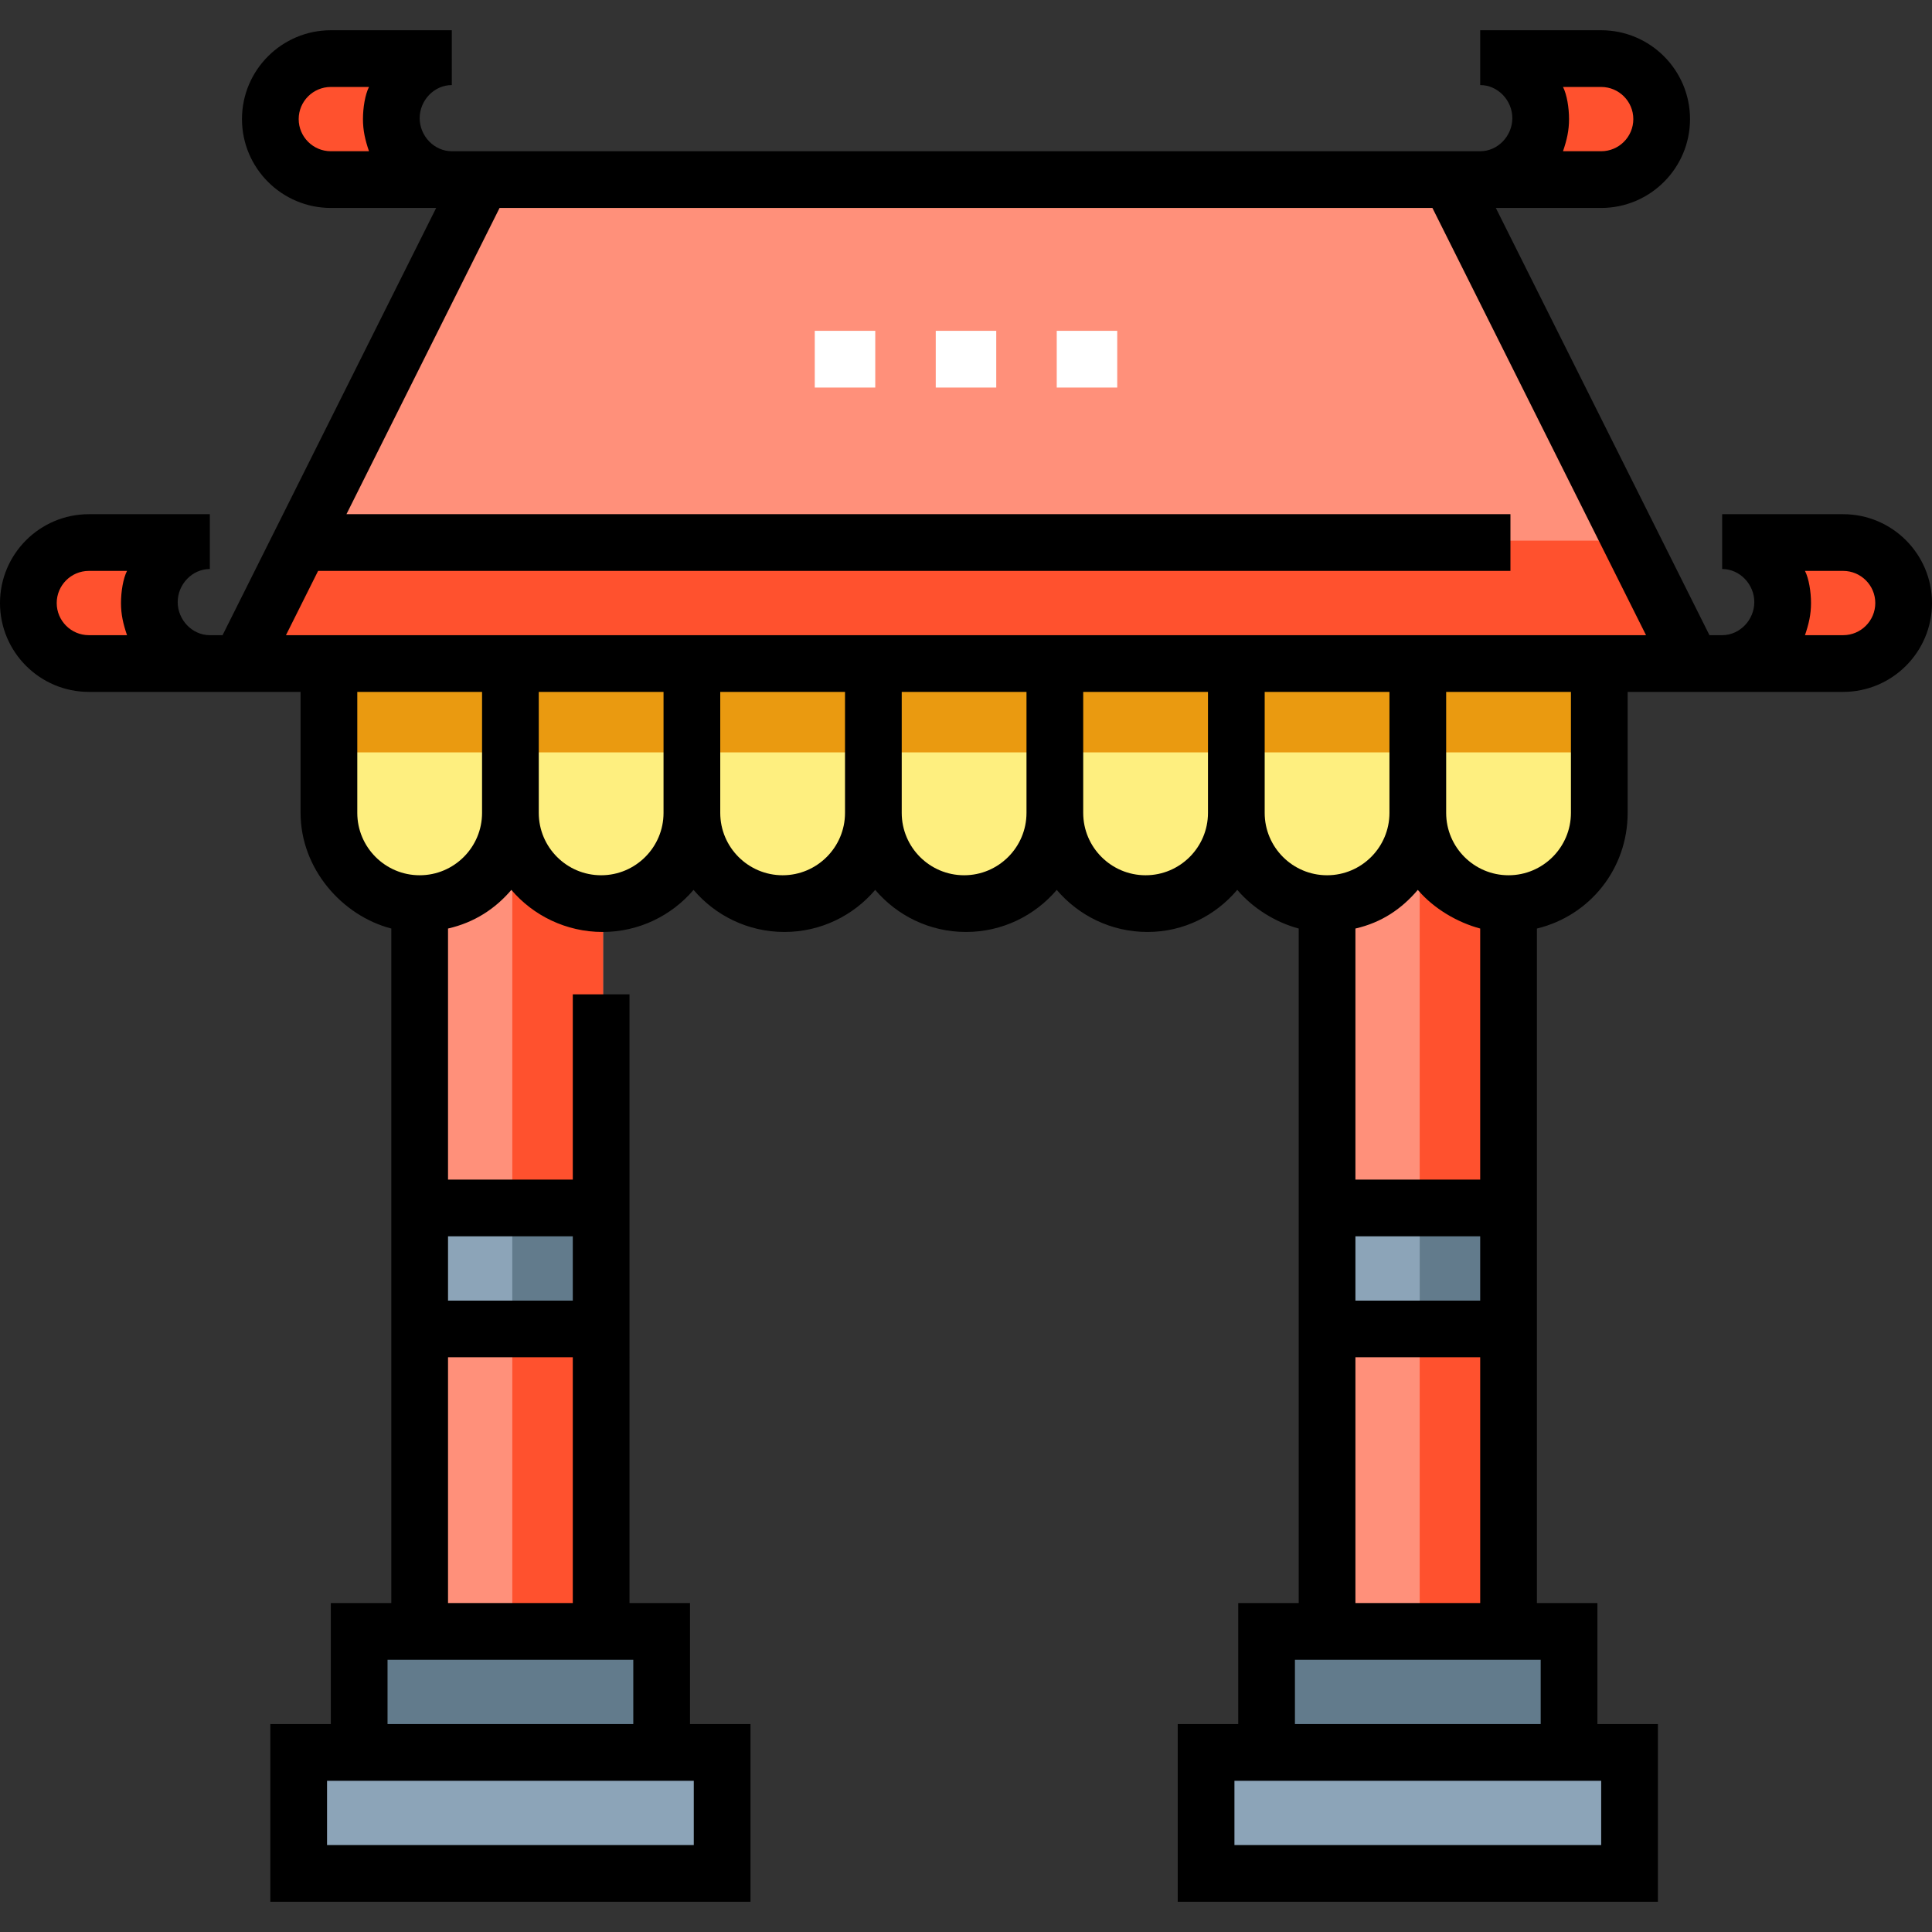 <?xml version="1.0" encoding="iso-8859-1"?>
<!-- Generator: Adobe Illustrator 19.0.0, SVG Export Plug-In . SVG Version: 6.00 Build 0)  -->
<svg xmlns="http://www.w3.org/2000/svg" xmlns:xlink="http://www.w3.org/1999/xlink" version="1.1" id="Layer_1" x="0px" y="0px" viewBox="0 0 511 511" style="enable-background:new 0 0 511 511;" xml:space="preserve" width="512" height="512">
<rect x="0" y="0" width="511" height="511" fill="#333333" stroke="none"/>
<g>
	<path style="fill:#FF512E;" d="M407.5,47h16c8.837,0,16-7.163,16-16l0,0c0-8.837-7.163-16-16-16h-16"/>
	<path style="fill:#FF512E;" d="M103.5,47h-16c-8.837,0-16-7.163-16-16l0,0c0-8.837,7.163-16,16-16h16"/>
	<rect x="319.5" y="463" style="fill:#8CA4B8;" width="112" height="32"/>
	<rect x="79.5" y="463" style="fill:#8CA4B8;" width="112" height="32"/>
	<polyline style="fill:#627B8C;" points="335.5,463 335.5,431 415.5,431 415.5,463  "/>
	<polyline style="fill:#627B8C;" points="95.5,463 95.5,431 175.5,431 175.5,463  "/>
	<polyline style="fill:#FF907A;" points="399.5,207 399.5,431 351.5,431 351.5,207  "/>
	<polyline style="fill:#FF512E;" points="399.5,207 399.5,431 375.5,431 375.5,207  "/>
	<polyline style="fill:#8CA4B8;" points="399.5,319 399.5,351 351.5,351 351.5,319  "/>
	<polyline style="fill:#627B8C;" points="399.5,319 399.5,351 375.5,351 375.5,319  "/>
	<polyline style="fill:#FF907A;" points="159.5,207 159.5,431 111.5,431 111.5,207  "/>
	<polyline style="fill:#FF512E;" points="159.5,207 159.5,431 135.5,431 135.5,207  "/>
	<polyline style="fill:#8CA4B8;" points="159.5,319 159.5,351 111.5,351 111.5,319  "/>
	<polyline style="fill:#627B8C;" points="159.5,319 159.5,351 135.5,351 135.5,319  "/>
	<g>
		<path style="fill:#FEEF7F;" d="M135.5,175v40c0,13.255-10.745,24-24,24l0,0c-13.255,0-24-10.745-24-24v-40"/>
		<path style="fill:#FEEF7F;" d="M183.5,175v40c0,13.255-10.745,24-24,24l0,0c-13.255,0-24-10.745-24-24v-40"/>
		<path style="fill:#FEEF7F;" d="M423.5,175v40c0,13.255-10.745,24-24,24l0,0c-13.255,0-24-10.745-24-24v-40"/>
		<path style="fill:#FEEF7F;" d="M327.5,175v40c0,13.255-10.745,24-24,24l0,0c-13.255,0-24-10.745-24-24v-40"/>
		<path style="fill:#FEEF7F;" d="M231.5,175v40c0,13.255-10.745,24-24,24l0,0c-13.255,0-24-10.745-24-24v-40"/>
		<path style="fill:#FEEF7F;" d="M279.5,175v40c0,13.255-10.745,24-24,24l0,0c-13.255,0-24-10.745-24-24v-40"/>
		<path style="fill:#FEEF7F;" d="M375.5,175v40c0,13.255-10.745,24-24,24l0,0c-13.255,0-24-10.745-24-24v-40"/>
	</g>
	<rect x="87.5" y="175" style="fill:#EA9A10;" width="336" height="24"/>
	<path style="fill:#FF512E;" d="M39.5,175h-16c-8.837,0-16-7.163-16-16l0,0c0-8.837,7.163-16,16-16h16"/>
	<path style="fill:#FF512E;" d="M471.5,175h16c8.837,0,16-7.163,16-16l0,0c0-8.837-7.163-16-16-16h-16"/>
	<polygon style="fill:#FF907A;" points="447.5,175 63.5,175 127.5,47 383.5,47  "/>
	<g>
		<g>
			<rect x="279.5" y="87.5" style="fill:#FFFFFF;" width="16" height="15"/>
		</g>
		<g>
			<rect x="247.5" y="87.5" style="fill:#FFFFFF;" width="16" height="15"/>
		</g>
		<g>
			<rect x="215.5" y="87.5" style="fill:#FFFFFF;" width="16" height="15"/>
		</g>
	</g>
	<polygon style="fill:#FF512E;" points="447.5,175 63.5,175 79.5,143 431.5,143  "/>
	<path d="M487.5,136h-32v14.5c4.687,0,8.5,4.064,8.5,8.75s-3.813,8.75-8.5,8.75h-3.365l-56.5-113H423.5   c12.958,0,23.5-10.542,23.5-23.5S436.458,8,423.5,8h-32v14.5c4.687,0,8.5,4.063,8.5,8.75S396.187,40,391.5,40h-272   c-4.687,0-8.5-4.063-8.5-8.75s3.813-8.75,8.5-8.75V8h-32C74.542,8,64,18.542,64,31.5S74.542,55,87.5,55h27.865l-56.5,113H55.5   c-4.687,0-8.5-4.064-8.5-8.75s3.813-8.75,8.5-8.75V136h-32C10.542,136,0,146.542,0,159.5S10.542,183,23.5,183h56v32   c0,14.785,11,27.216,24,30.591V424h-16v32h-16v47h127v-47h-16v-32h-16V263h-15v49h-33v-66.409c7-1.603,12.523-5.249,16.75-10.222   c5.783,6.803,14.518,11.131,24.125,11.131s18.28-4.328,24.063-11.131c5.783,6.803,14.424,11.131,24.031,11.131   c9.607,0,18.233-4.328,24.016-11.131c5.783,6.803,14.401,11.131,24.008,11.131c9.607,0,18.221-4.328,24.004-11.131   c5.783,6.803,14.395,11.131,24.002,11.131c9.607,0,17.969-4.328,23.751-11.131c4.227,4.973,10.251,8.619,16.251,10.222V424h-16v32   h-16v47h127v-47h-16v-32h-16V245.591c14-3.375,24-15.806,24-30.591v-32h57c12.958,0,23.5-10.542,23.5-23.5S500.458,136,487.5,136z    M413.403,23H423.5c4.687,0,8.5,3.813,8.5,8.5s-3.813,8.5-8.5,8.5h-10.097c1.027-3,1.597-5.503,1.597-8.5S414.43,25,413.403,23z    M97.597,40H87.5c-4.687,0-8.5-3.813-8.5-8.5s3.813-8.5,8.5-8.5h10.097C96.57,25,96,28.503,96,31.5S96.57,37,97.597,40z    M33.597,168H23.5c-4.687,0-8.5-3.814-8.5-8.5s3.813-8.5,8.5-8.5h10.097C32.57,153,32,156.503,32,159.5S32.57,165,33.597,168z    M183.5,471v17h-97v-17H183.5z M167.5,439v17h-65v-17H167.5z M118.5,424v-65h33v65H118.5z M151.5,327v17h-33v-17H151.5z M127.5,215   c0,9.098-7.402,16.5-16.5,16.5s-16.5-7.402-16.5-16.5v-32h33V215z M175.5,215c0,9.098-7.402,16.5-16.5,16.5s-16.5-7.402-16.5-16.5   v-32h33V215z M223.5,215c0,9.098-7.402,16.5-16.5,16.5s-16.5-7.402-16.5-16.5v-32h33V215z M271.5,215c0,9.098-7.402,16.5-16.5,16.5   c-9.098,0-16.5-7.402-16.5-16.5v-32h33V215z M319.5,215c0,9.098-7.402,16.5-16.5,16.5c-9.098,0-16.5-7.402-16.5-16.5v-32h33V215z    M334.5,215v-32h33v32c0,9.098-7.402,16.5-16.5,16.5C341.902,231.5,334.5,224.098,334.5,215z M358.5,344v-17h33v17H358.5z    M391.5,359v65h-33v-65H391.5z M358.5,312v-66.409c7-1.603,12.273-5.249,16.5-10.222c4.227,4.973,10.5,8.619,16.5,10.222V312H358.5   z M423.5,471v17h-97v-17H423.5z M407.5,439v17h-65v-17H407.5z M415.5,215c0,9.098-7.402,16.5-16.5,16.5   c-9.098,0-16.5-7.402-16.5-16.5v-32h33V215z M75.635,168l8.5-17H399.5v-15H91.635l40.5-81h246.729l56.5,113H75.635z M487.5,168   h-10.097c1.027-3,1.597-5.503,1.597-8.5s-0.57-6.5-1.597-8.5H487.5c4.687,0,8.5,3.814,8.5,8.5S492.187,168,487.5,168z"/>
</g>















</svg>
